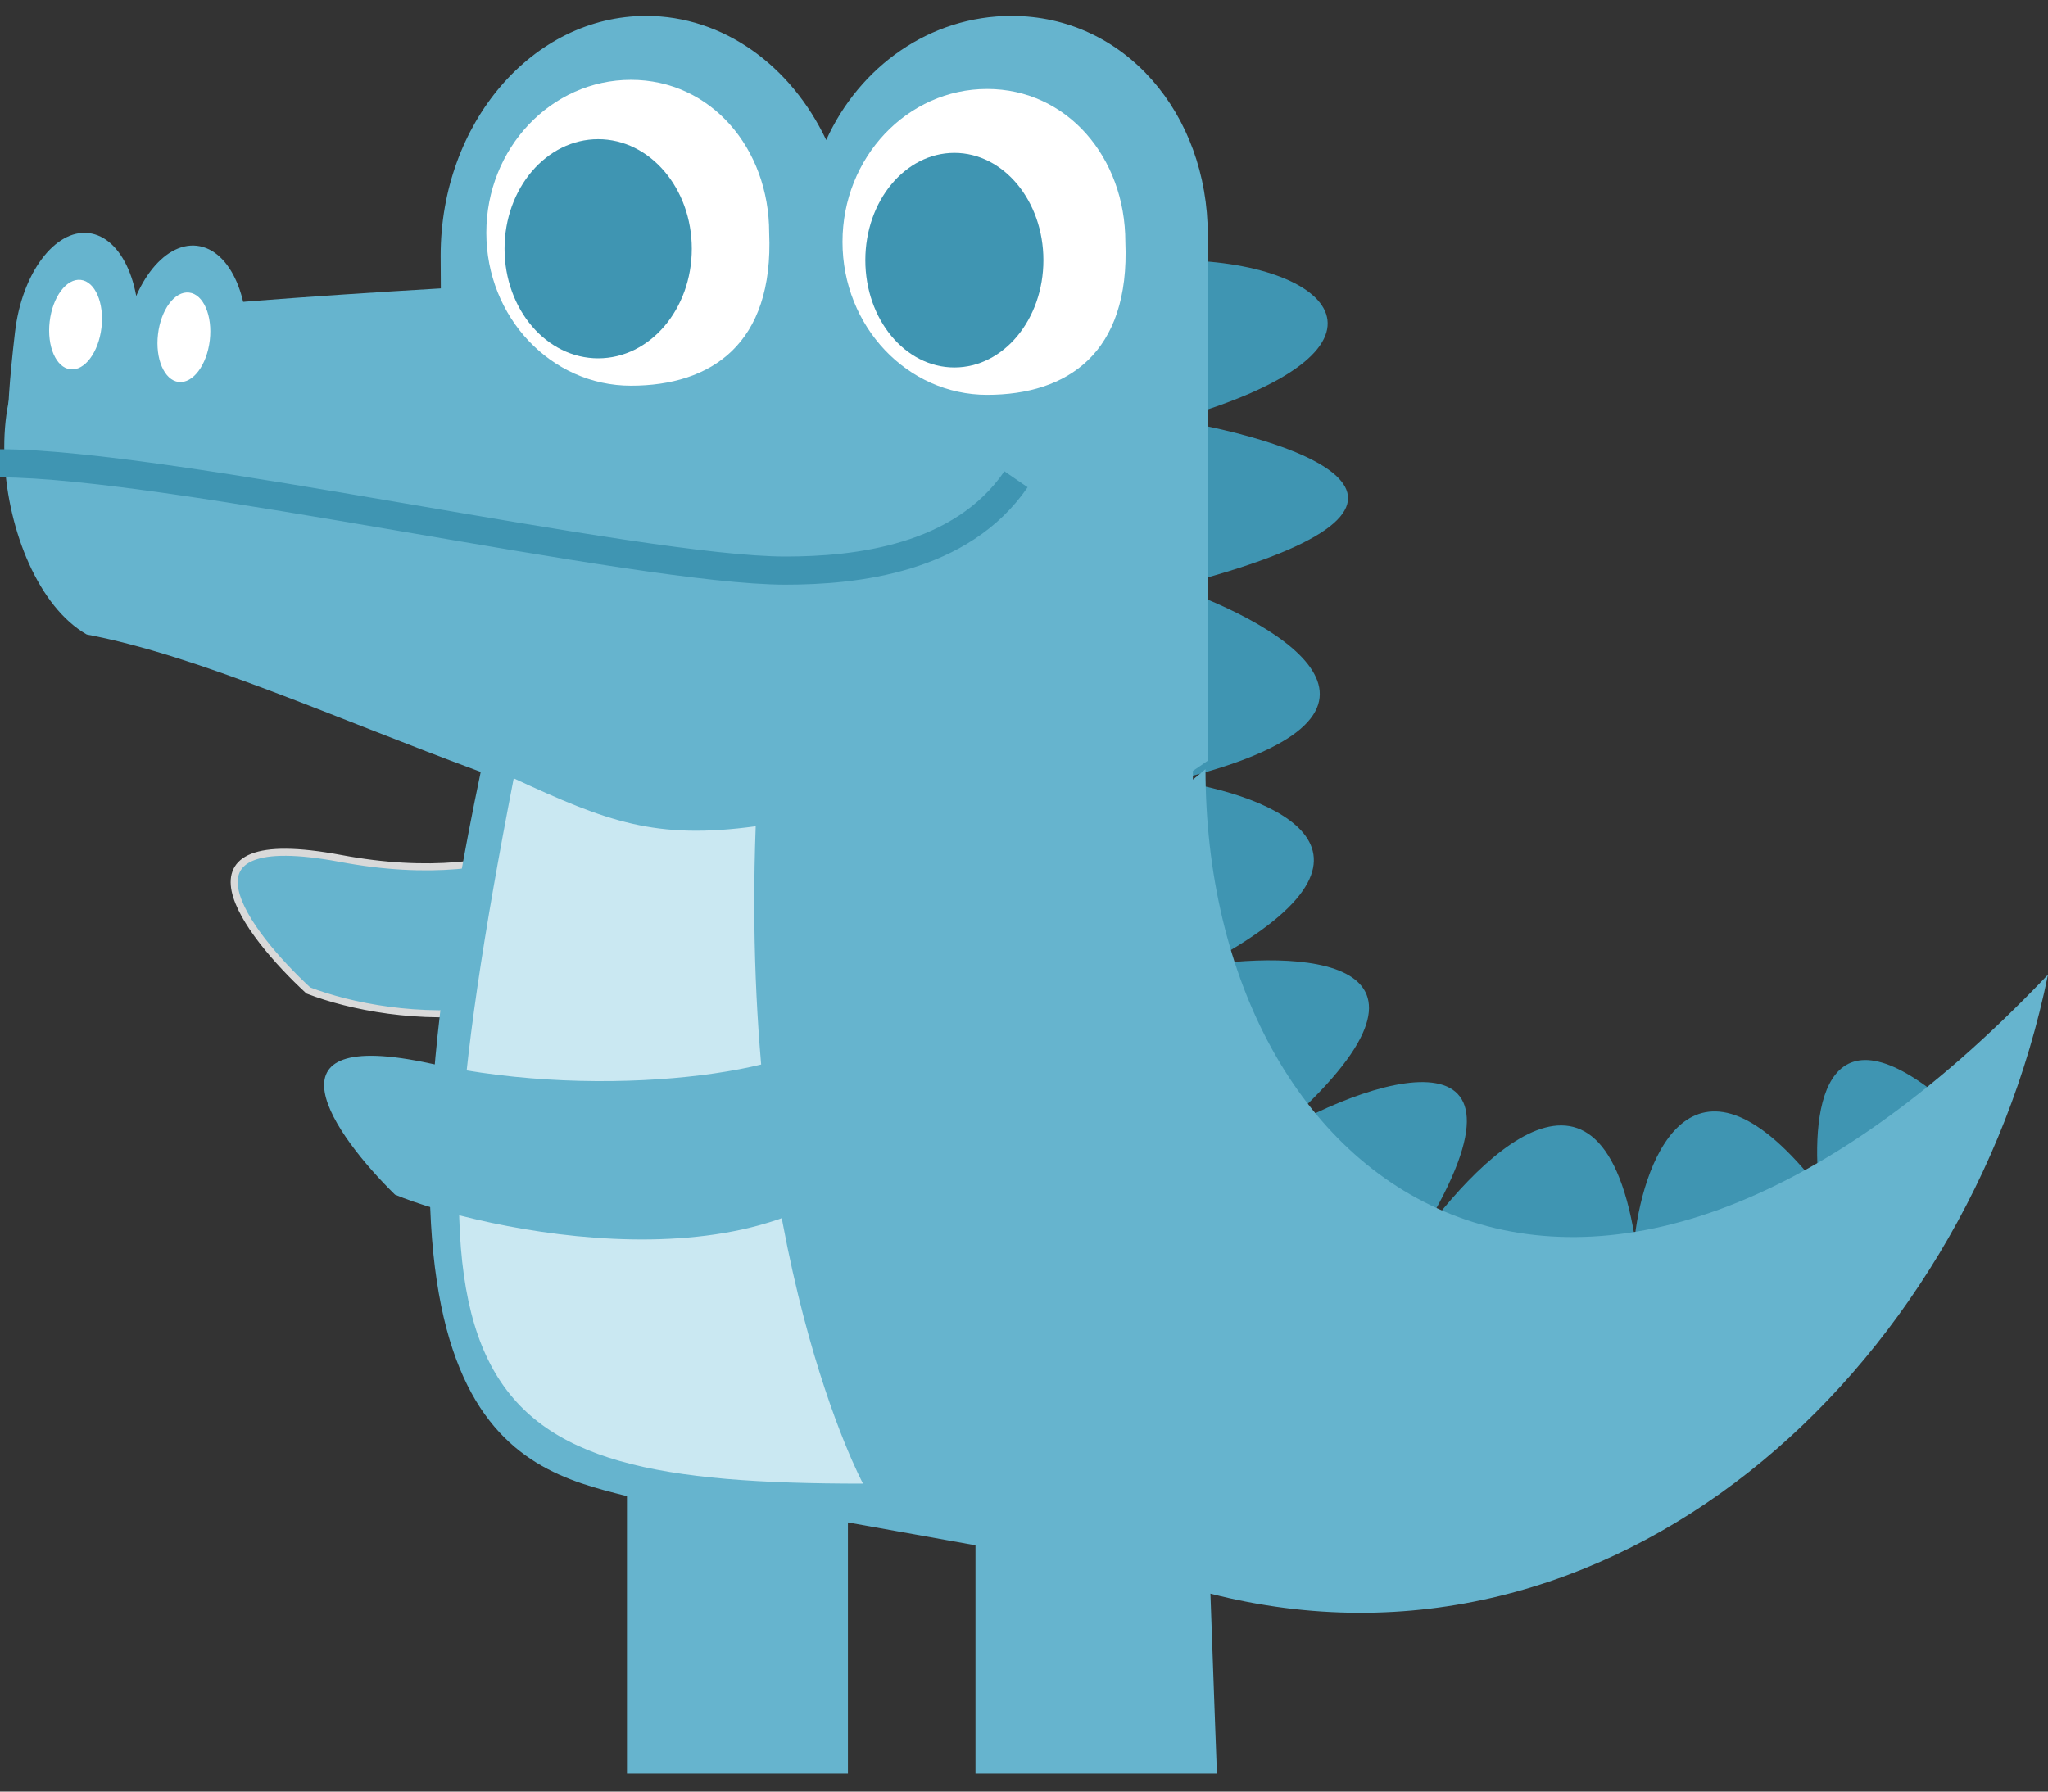 <svg width="80" height="70" viewBox="0 0 80 70" fill="none" xmlns="http://www.w3.org/2000/svg">
<rect x="0" y="0" width="80" height="70" fill="#333333" stroke="none"/>
<path d="M13.305 33.54C20.173 34.829 23.675 32.008 24.568 30.435L27.004 34.574C22.898 40.887 15.319 39.954 12.044 38.699C9.602 36.442 6.436 32.251 13.305 33.54Z" fill="#66B4CE" stroke="#D9D9D9" stroke-width="0.275"/>
<path d="M45.842 16.407C55.403 13.696 52.174 10.164 45.842 10.164L41.472 18.013L47.001 50.744L69.833 52.795L72.538 48.867C73.841 50.367 74.696 51.247 72.722 48.599L76.343 43.342C71.368 38.89 70.718 43.108 71.057 46.406C66.217 40.207 64.241 45.091 63.857 48.336C62.437 39.811 57.184 45.787 54.791 49.36C61.087 39.923 54.069 41.77 49.677 44.412C57.668 37.562 51.223 37.099 47.001 37.723C55.349 33.299 49.706 31.064 45.842 30.499C56.187 28.002 50.152 24.404 45.842 22.918C58.185 19.779 50.985 17.27 45.842 16.407Z" fill="#3F95B2"/>
<path d="M25.239 0.622C20.806 0.622 17.213 4.814 17.213 9.986C17.213 10.421 17.215 10.849 17.22 11.268C12.091 11.57 7.197 11.932 3.389 12.364C-1.426 12.91 -0.356 22.65 3.389 24.791C7.733 25.612 13.053 28.048 18.778 30.159C13.428 55.675 20.041 57.338 24.454 58.447L24.491 58.456V69.294H33.122V59.484L38.105 60.377V69.294H47.536C47.535 69.259 47.427 66.422 47.282 62.266C62.914 66.264 76.811 53.672 80 38.08C61.717 57.344 47.09 46.463 47.09 30.053L46.597 30.46C46.596 30.347 46.597 30.233 46.597 30.12C46.791 29.99 46.986 29.857 47.18 29.719C47.18 20.896 47.18 12.265 47.18 10.431C47.197 10.034 47.198 9.618 47.18 9.183C47.18 4.455 43.943 0.622 39.51 0.622C36.323 0.622 33.571 2.602 32.274 5.472C30.908 2.58 28.27 0.622 25.239 0.622Z" fill="#66B4CE"/>
<path d="M32.91 9.451C32.91 12.751 35.439 15.427 38.56 15.427C41.68 15.427 44.147 13.808 43.959 9.451C43.959 6.151 41.68 3.476 38.56 3.476C35.439 3.476 32.91 6.151 32.91 9.451Z" fill="white"/>
<path d="M18.997 9.094C18.997 12.394 21.526 15.07 24.647 15.07C27.767 15.07 30.234 13.451 30.046 9.094C30.046 5.794 27.767 3.119 24.647 3.119C21.526 3.119 18.997 5.794 18.997 9.094Z" fill="white"/>
<path d="M29.52 32.283C25.596 32.818 23.723 32.104 20.067 30.41C15.34 54.758 17.837 57.968 33.712 57.968C33.712 57.968 28.896 49.05 29.52 32.283Z" fill="#CAE8F2"/>
<path d="M16.843 41.558C23.67 43.05 31.489 41.852 32.428 40.307L34.74 44.516C30.448 50.704 18.667 48.029 15.43 46.677C13.056 44.349 10.016 40.066 16.843 41.558Z" fill="#66B4CE"/>
<ellipse cx="3.478" cy="4.192" rx="3.478" ry="4.192" transform="matrix(-1 0 0 1 40.758 5.973)" fill="#3F95B2"/>
<ellipse cx="3.657" cy="4.281" rx="3.657" ry="4.281" transform="matrix(-1 0 0 1 27.023 5.438)" fill="#3F95B2"/>
<ellipse cx="2.408" cy="4.167" rx="2.408" ry="4.167" transform="matrix(-0.993 -0.116 -0.116 0.993 10.086 9.882)" fill="#66B4CE"/>
<path d="M0.587 12.965C-0.318 20.691 1.173 17.23 2.494 17.384C3.815 17.539 5.102 15.811 5.37 13.526C5.638 11.24 4.784 9.261 3.463 9.107C2.143 8.952 0.855 10.68 0.587 12.965Z" fill="#66B4CE"/>
<ellipse cx="1.019" cy="1.759" rx="1.019" ry="1.759" transform="matrix(-0.993 -0.116 -0.116 0.993 4.168 11.054)" fill="white"/>
<ellipse cx="1.019" cy="1.759" rx="1.019" ry="1.759" transform="matrix(-0.993 -0.116 -0.116 0.993 8.399 11.549)" fill="white"/>
<path d="M7.65175e-06 18.102C6.6 18.102 24.916 22.294 30.68 22.294C33.445 22.294 37.547 21.848 39.688 18.726" stroke="#3F95B2" stroke-width="1.1"/>
</svg>
